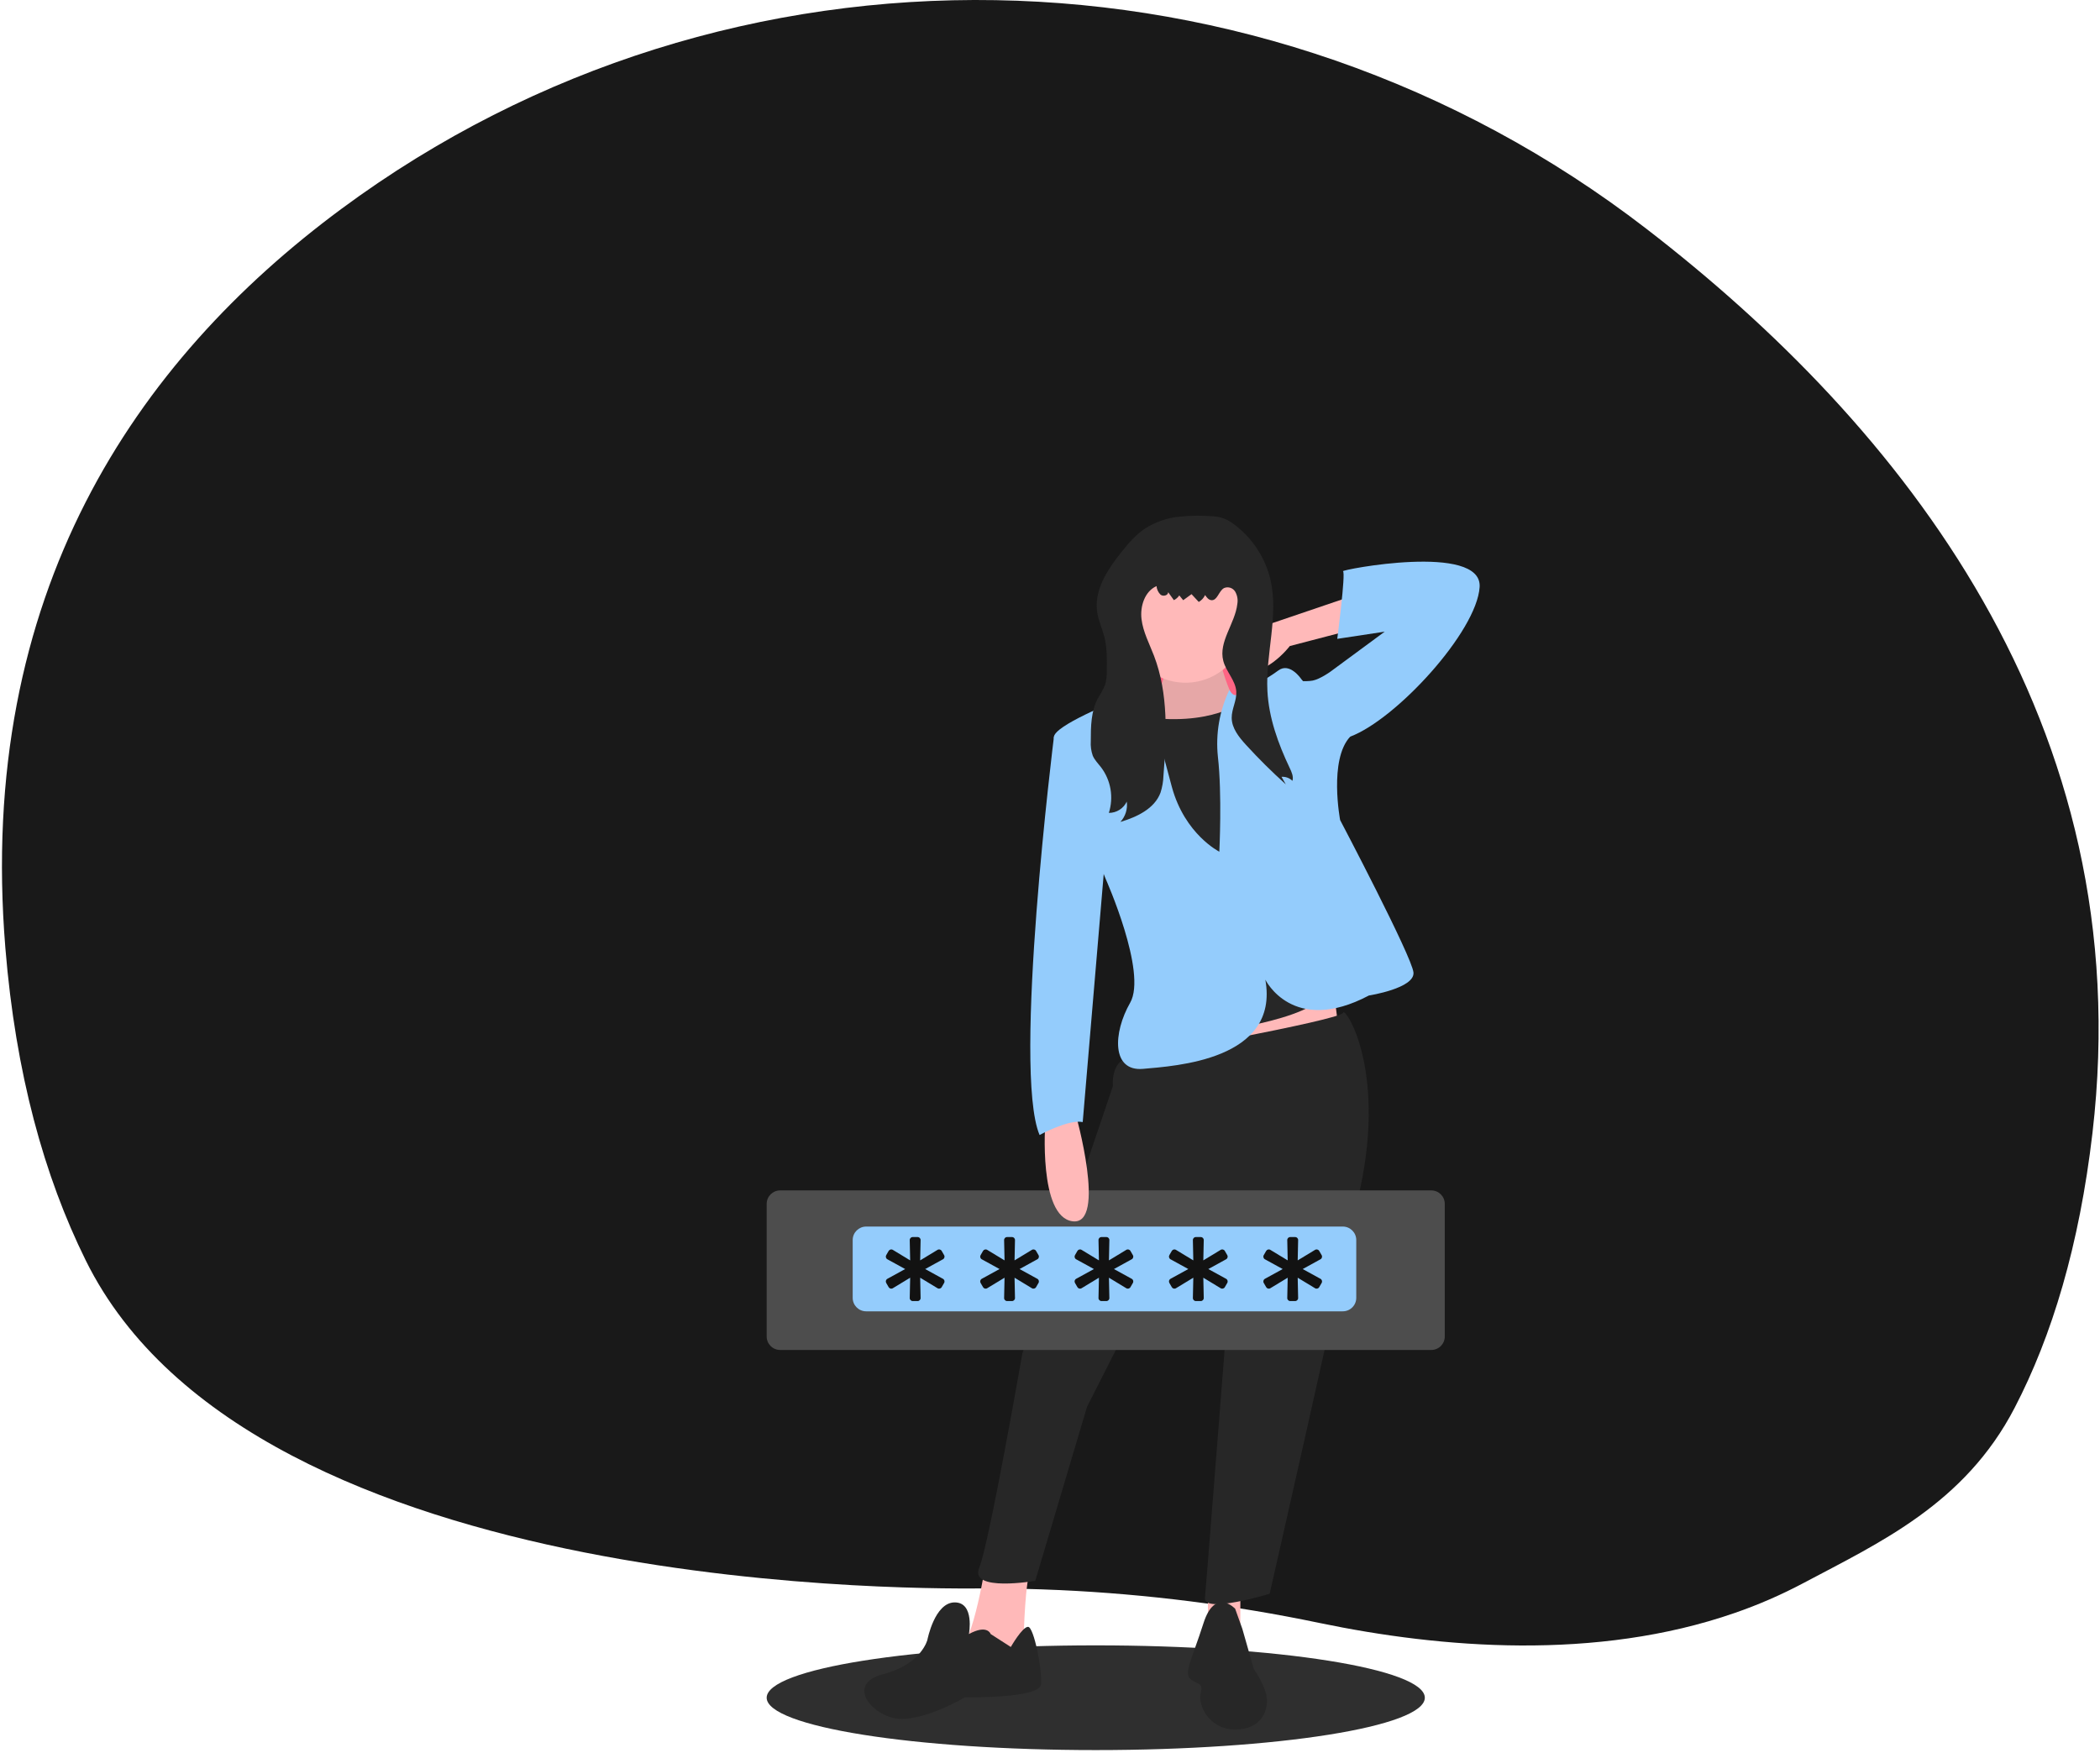 <svg width="623" height="520" viewBox="0 0 623 520" fill="none" xmlns="http://www.w3.org/2000/svg">
<path d="M620.766 336.124C616.868 369.519 608.77 396.33 597.654 417.713C582.862 446.204 557.561 457.684 534.959 469.695C528.428 473.16 521.638 476.113 514.65 478.527C473.522 492.802 427.49 489.015 391.332 481.478C365.971 476.187 340.228 472.932 314.349 471.744C306.968 471.411 299.579 471.246 292.184 471.249C280.779 471.263 75.434 475.161 25.438 373.934C13.095 348.964 4.634 318.461 1.594 281.279C-7.007 176.162 40.267 107.124 101.245 61.998C216.598 -23.363 374.714 -19.784 488.366 67.827C564.069 126.184 634.951 214.505 620.766 336.124Z" fill="#191919"/>
<path d="M325.073 519.213C378.99 519.213 422.698 512.259 422.698 503.681C422.698 495.103 378.99 488.148 325.073 488.148C271.156 488.148 227.448 495.103 227.448 503.681C227.448 512.259 271.156 519.213 325.073 519.213Z" fill="#2F2F2F"/>
<path d="M367.969 468.918H358.354V491.107H367.969V468.918Z" fill="#FFB9B9"/>
<path d="M368.708 169.364H331.729V235.931H368.708V169.364Z" fill="#FF6584"/>
<path d="M395.867 295.347L397.146 305.587L363.443 315.827L359.176 297.054L395.867 295.347Z" fill="#FFB9B9"/>
<path d="M345.95 196.788C345.95 196.788 345.097 204.468 343.391 204.468C341.684 204.468 335.711 207.455 335.711 207.455L334.005 215.561L345.95 222.815L365.575 220.681L371.122 212.148L365.575 206.601C365.575 206.601 360.882 196.361 362.589 194.228C364.295 192.095 345.95 196.788 345.95 196.788Z" fill="#FFB9B9"/>
<path opacity="0.1" d="M345.95 196.788C345.95 196.788 345.097 204.468 343.391 204.468C341.684 204.468 335.711 207.455 335.711 207.455L334.005 215.561L345.95 222.815L365.575 220.681L371.122 212.148L365.575 206.601C365.575 206.601 360.882 196.361 362.589 194.228C364.295 192.095 345.95 196.788 345.95 196.788Z" fill="black"/>
<path d="M292.621 462.6C292.621 462.6 288.782 488.2 284.089 489.906C279.396 491.613 302.007 494.6 302.007 494.6L303.714 485.213C303.714 485.213 304.141 468.146 305.847 465.586C307.554 463.027 292.621 462.6 292.621 462.6Z" fill="#FFB9B9"/>
<path d="M336.138 313.694C336.138 313.694 397.999 302.601 398.426 300.467C398.853 298.334 411.225 316.681 403.546 352.52C395.866 388.36 376.668 472.84 376.668 472.84C376.668 472.84 357.043 478.813 357.469 474.12C357.896 469.426 364.296 387.934 364.296 387.934L360.029 353.374L352.776 357.64L322.486 417.373L307.127 469C307.127 469 287.502 472.413 290.488 465.16C293.475 457.906 303.287 401.587 303.287 401.587L330.165 322.227C330.165 322.227 329.312 313.694 336.138 313.694Z" fill="#272727"/>
<path d="M351.71 202.548C361.606 202.548 369.628 194.525 369.628 184.628C369.628 174.732 361.606 166.708 351.71 166.708C341.814 166.708 333.791 174.732 333.791 184.628C333.791 194.525 341.814 202.548 351.71 202.548Z" fill="#FFB9B9"/>
<path d="M370.268 207.028C370.268 207.028 361.736 215.135 341.684 213.001C321.632 210.868 347.23 258.654 347.23 258.654L355.336 306.867C355.336 306.867 391.173 302.601 392.453 294.494C393.733 286.388 370.268 207.028 370.268 207.028Z" fill="#272727"/>
<path d="M361.736 252.681C361.736 252.681 351.497 247.561 347.657 233.481C343.817 219.401 340.404 204.895 338.271 205.321C336.47 205.682 319.766 212.125 314.352 216.434C313.354 217.228 312.74 217.95 312.673 218.548C312.247 222.388 328.032 260.788 328.032 260.788C328.032 260.788 340.404 288.521 335.285 297.481C330.165 306.441 329.738 317.961 339.124 317.107C348.51 316.254 379.654 314.547 375.388 290.654C375.388 290.654 383.494 307.294 406.105 295.347C406.105 295.347 419.758 293.214 419.331 288.521C418.904 283.827 397.573 243.294 397.573 243.294C397.573 243.294 394.16 225.375 400.559 218.548L386.054 201.481C386.054 201.481 382.641 196.361 379.228 198.921C375.815 201.481 368.135 205.748 366.855 206.175C365.575 206.601 364.734 204.641 364.734 204.641C361.778 210.824 360.593 217.705 361.309 224.521C362.589 235.614 361.736 252.681 361.736 252.681Z" fill="#94CCFC"/>
<path d="M293.901 484.787C293.901 484.787 292.949 481.8 287.452 484.787C287.452 484.787 289.208 475.4 283.236 475.4C277.263 475.4 275.13 486.493 275.13 486.493C275.13 486.493 273.423 493.746 261.904 496.733C250.385 499.72 259.344 509.96 267.45 509.96C275.556 509.96 286.222 503.56 286.222 503.56C286.222 503.56 308.407 503.986 308.833 499.72C309.26 495.453 306.7 482.653 304.994 482.653C303.287 482.653 299.874 488.627 299.874 488.627L293.901 484.787Z" fill="#272727"/>
<path d="M366.429 477.278C366.429 477.278 360.456 470.878 357.043 481.544C353.63 492.211 351.07 496.478 353.203 498.184C355.336 499.891 357.043 499.037 356.189 502.451C355.336 505.864 358.749 513.117 366.429 513.117C374.108 513.117 376.241 507.571 375.815 503.731C375.388 499.891 371.975 495.198 371.975 495.198L368.562 483.251L366.429 477.278Z" fill="#272727"/>
<path d="M400.132 177.162L377.521 184.842C377.521 184.842 357.043 196.788 366.002 199.348C374.961 201.908 382.641 191.668 382.641 191.668L402.266 186.548L400.132 177.162Z" fill="#FFB9B9"/>
<path d="M339.518 156.918C336.834 158.757 334.697 161.276 332.665 163.818C328.536 168.983 324.49 175.151 325.508 181.685C325.894 184.167 326.997 186.477 327.618 188.91C328.456 192.194 328.401 195.631 328.34 199.02C328.39 200.46 328.211 201.899 327.811 203.283C327.214 204.632 326.511 205.932 325.709 207.17C323.654 210.997 323.604 215.545 323.602 219.889C323.504 221.352 323.703 222.819 324.187 224.202C324.748 225.509 325.793 226.533 326.659 227.66C328.094 229.564 329.052 231.785 329.452 234.136C329.852 236.487 329.682 238.9 328.957 241.172C330.071 241.177 331.163 240.864 332.105 240.27C333.047 239.676 333.799 238.826 334.275 237.819C334.423 238.902 334.33 240.004 334.002 241.046C333.674 242.089 333.12 243.046 332.379 243.849C337.263 242.397 342.498 239.95 344.281 235.177C344.804 233.555 345.099 231.868 345.157 230.165C346.106 218.192 346.647 205.771 342.353 194.555C340.98 190.966 339.11 187.493 338.65 183.678C338.189 179.863 339.597 175.454 343.101 173.879C343.183 174.855 343.617 175.769 344.322 176.45C345.102 177.029 346.544 176.666 346.558 175.694L348.251 178.051C348.9 177.732 349.455 177.249 349.859 176.649L351.019 178.07L353.487 176.274L355.631 178.585C356.456 178.115 357.114 177.399 357.512 176.537C357.973 177.226 358.543 177.984 359.369 178.058C361.166 178.221 361.537 175.368 363.107 174.479C363.687 174.222 364.339 174.182 364.946 174.366C365.553 174.55 366.074 174.946 366.414 175.481C367.061 176.582 367.297 177.878 367.08 179.137C366.43 185.004 361.424 190.357 362.908 196.07C363.743 199.283 366.554 201.859 366.766 205.171C366.935 207.818 365.379 210.323 365.403 212.975C365.431 216.084 367.578 218.724 369.675 221.019C373.406 225.104 377.333 228.997 381.457 232.699L380.183 230.47C380.778 230.424 381.376 230.506 381.935 230.712C382.495 230.918 383.004 231.242 383.427 231.663C383.793 230.382 383.186 229.048 382.613 227.845C379.183 220.642 376.414 212.972 376 205.004C375.426 193.929 379.407 182.682 376.884 171.883C375.432 165.837 372.05 160.429 367.248 156.478C364.914 154.557 363.145 153.406 360.122 153.194C356.744 152.9 353.345 152.927 349.972 153.274C346.244 153.628 342.658 154.878 339.518 156.918Z" fill="#272727"/>
<path d="M382.641 201.908C382.641 201.908 387.334 202.335 389.467 201.908C391.6 201.481 394.586 199.348 394.586 199.348L410.798 187.402L396.72 189.535C396.72 189.535 399.279 169.908 398.426 169.482C397.573 169.055 439.809 160.948 438.956 174.175C438.103 187.402 414.211 213.428 400.559 218.548L391.6 219.828L382.641 201.908Z" fill="#94CCFC"/>
<path d="M424.615 353.171H231.448C229.239 353.171 227.448 354.962 227.448 357.171V396.508C227.448 398.717 229.239 400.508 231.448 400.508H424.615C426.824 400.508 428.615 398.717 428.615 396.508V357.171C428.615 354.962 426.824 353.171 424.615 353.171Z" fill="#4D4D4D"/>
<path d="M398.359 363.896H256.964C254.754 363.896 252.964 365.687 252.964 367.896V385.044C252.964 387.253 254.754 389.044 256.964 389.044H398.359C400.569 389.044 402.359 387.253 402.359 385.044V367.896C402.359 365.687 400.569 363.896 398.359 363.896Z" fill="#94CCFC"/>
<path d="M310.113 332.894C310.113 332.894 307.98 361.054 318.219 362.334C328.459 363.614 319.073 330.334 319.073 330.334L310.113 332.894Z" fill="#FFB9B9"/>
<path d="M315.66 217.695L312.673 218.548C312.673 218.548 300.301 317.534 308.407 336.734C308.407 336.734 316.939 332.041 321.206 332.894L328.032 252.255L315.66 217.695Z" fill="#94CCFC"/>
<path d="M279.746 379.398L274.469 376.5L279.746 373.602C280.184 373.362 280.338 372.808 280.089 372.376L279.366 371.124C279.116 370.691 278.56 370.549 278.133 370.808L272.984 373.929L273.113 367.91C273.124 367.41 272.722 367 272.223 367H270.777C270.278 367 269.876 367.41 269.887 367.91L270.016 373.929L264.867 370.808C264.44 370.549 263.884 370.692 263.634 371.124L262.911 372.376C262.662 372.809 262.816 373.362 263.254 373.602L268.531 376.5L263.254 379.398C262.816 379.638 262.662 380.192 262.911 380.624L263.634 381.876C263.884 382.309 264.44 382.451 264.867 382.192L270.016 379.071L269.887 385.09C269.876 385.59 270.278 386 270.777 386H272.223C272.722 386 273.124 385.59 273.113 385.09L272.984 379.071L278.133 382.192C278.56 382.451 279.116 382.308 279.366 381.876L280.089 380.624C280.338 380.191 280.184 379.638 279.746 379.398Z" fill="#121212"/>
<path d="M307.746 379.398L302.469 376.5L307.746 373.602C308.184 373.362 308.338 372.808 308.089 372.376L307.366 371.124C307.116 370.691 306.56 370.549 306.133 370.808L300.984 373.929L301.113 367.91C301.124 367.41 300.722 367 300.223 367H298.777C298.278 367 297.876 367.41 297.887 367.91L298.016 373.929L292.867 370.808C292.44 370.549 291.884 370.692 291.634 371.124L290.911 372.376C290.662 372.809 290.816 373.362 291.254 373.602L296.531 376.5L291.254 379.398C290.816 379.638 290.662 380.192 290.911 380.624L291.634 381.876C291.884 382.309 292.44 382.451 292.867 382.192L298.016 379.071L297.887 385.09C297.876 385.59 298.278 386 298.777 386H300.223C300.722 386 301.124 385.59 301.113 385.09L300.984 379.071L306.133 382.192C306.56 382.451 307.116 382.308 307.366 381.876L308.089 380.624C308.338 380.191 308.184 379.638 307.746 379.398Z" fill="#121212"/>
<path d="M335.746 379.398L330.469 376.5L335.746 373.602C336.184 373.362 336.338 372.808 336.089 372.376L335.366 371.124C335.116 370.691 334.56 370.549 334.133 370.808L328.984 373.929L329.113 367.91C329.124 367.41 328.722 367 328.223 367H326.777C326.278 367 325.876 367.41 325.887 367.91L326.016 373.929L320.867 370.808C320.44 370.549 319.884 370.692 319.634 371.124L318.911 372.376C318.662 372.809 318.816 373.362 319.254 373.602L324.531 376.5L319.254 379.398C318.816 379.638 318.662 380.192 318.911 380.624L319.634 381.876C319.884 382.309 320.44 382.451 320.867 382.192L326.016 379.071L325.887 385.09C325.876 385.59 326.278 386 326.777 386H328.223C328.722 386 329.124 385.59 329.113 385.09L328.984 379.071L334.133 382.192C334.56 382.451 335.116 382.308 335.366 381.876L336.089 380.624C336.338 380.191 336.184 379.638 335.746 379.398Z" fill="#121212"/>
<path d="M363.746 379.398L358.469 376.5L363.746 373.602C364.184 373.362 364.338 372.808 364.089 372.376L363.366 371.124C363.116 370.691 362.56 370.549 362.133 370.808L356.984 373.929L357.113 367.91C357.124 367.41 356.722 367 356.223 367H354.777C354.278 367 353.876 367.41 353.887 367.91L354.016 373.929L348.867 370.808C348.44 370.549 347.884 370.692 347.634 371.124L346.911 372.376C346.662 372.809 346.816 373.362 347.254 373.602L352.531 376.5L347.254 379.398C346.816 379.638 346.662 380.192 346.911 380.624L347.634 381.876C347.884 382.309 348.44 382.451 348.867 382.192L354.016 379.071L353.887 385.09C353.876 385.59 354.278 386 354.777 386H356.223C356.722 386 357.124 385.59 357.113 385.09L356.984 379.071L362.133 382.192C362.56 382.451 363.116 382.308 363.366 381.876L364.089 380.624C364.338 380.191 364.184 379.638 363.746 379.398Z" fill="#121212"/>
<path d="M391.746 379.398L386.469 376.5L391.746 373.602C392.184 373.362 392.338 372.808 392.089 372.376L391.366 371.124C391.116 370.691 390.56 370.549 390.133 370.808L384.984 373.929L385.113 367.91C385.124 367.41 384.722 367 384.223 367H382.777C382.278 367 381.876 367.41 381.887 367.91L382.016 373.929L376.867 370.808C376.44 370.549 375.884 370.692 375.634 371.124L374.911 372.376C374.662 372.809 374.816 373.362 375.254 373.602L380.531 376.5L375.254 379.398C374.816 379.638 374.662 380.192 374.911 380.624L375.634 381.876C375.884 382.309 376.44 382.451 376.867 382.192L382.016 379.071L381.887 385.09C381.876 385.59 382.278 386 382.777 386H384.223C384.722 386 385.124 385.59 385.113 385.09L384.984 379.071L390.133 382.192C390.56 382.451 391.116 382.308 391.366 381.876L392.089 380.624C392.338 380.191 392.184 379.638 391.746 379.398Z" fill="#121212"/>
</svg>
